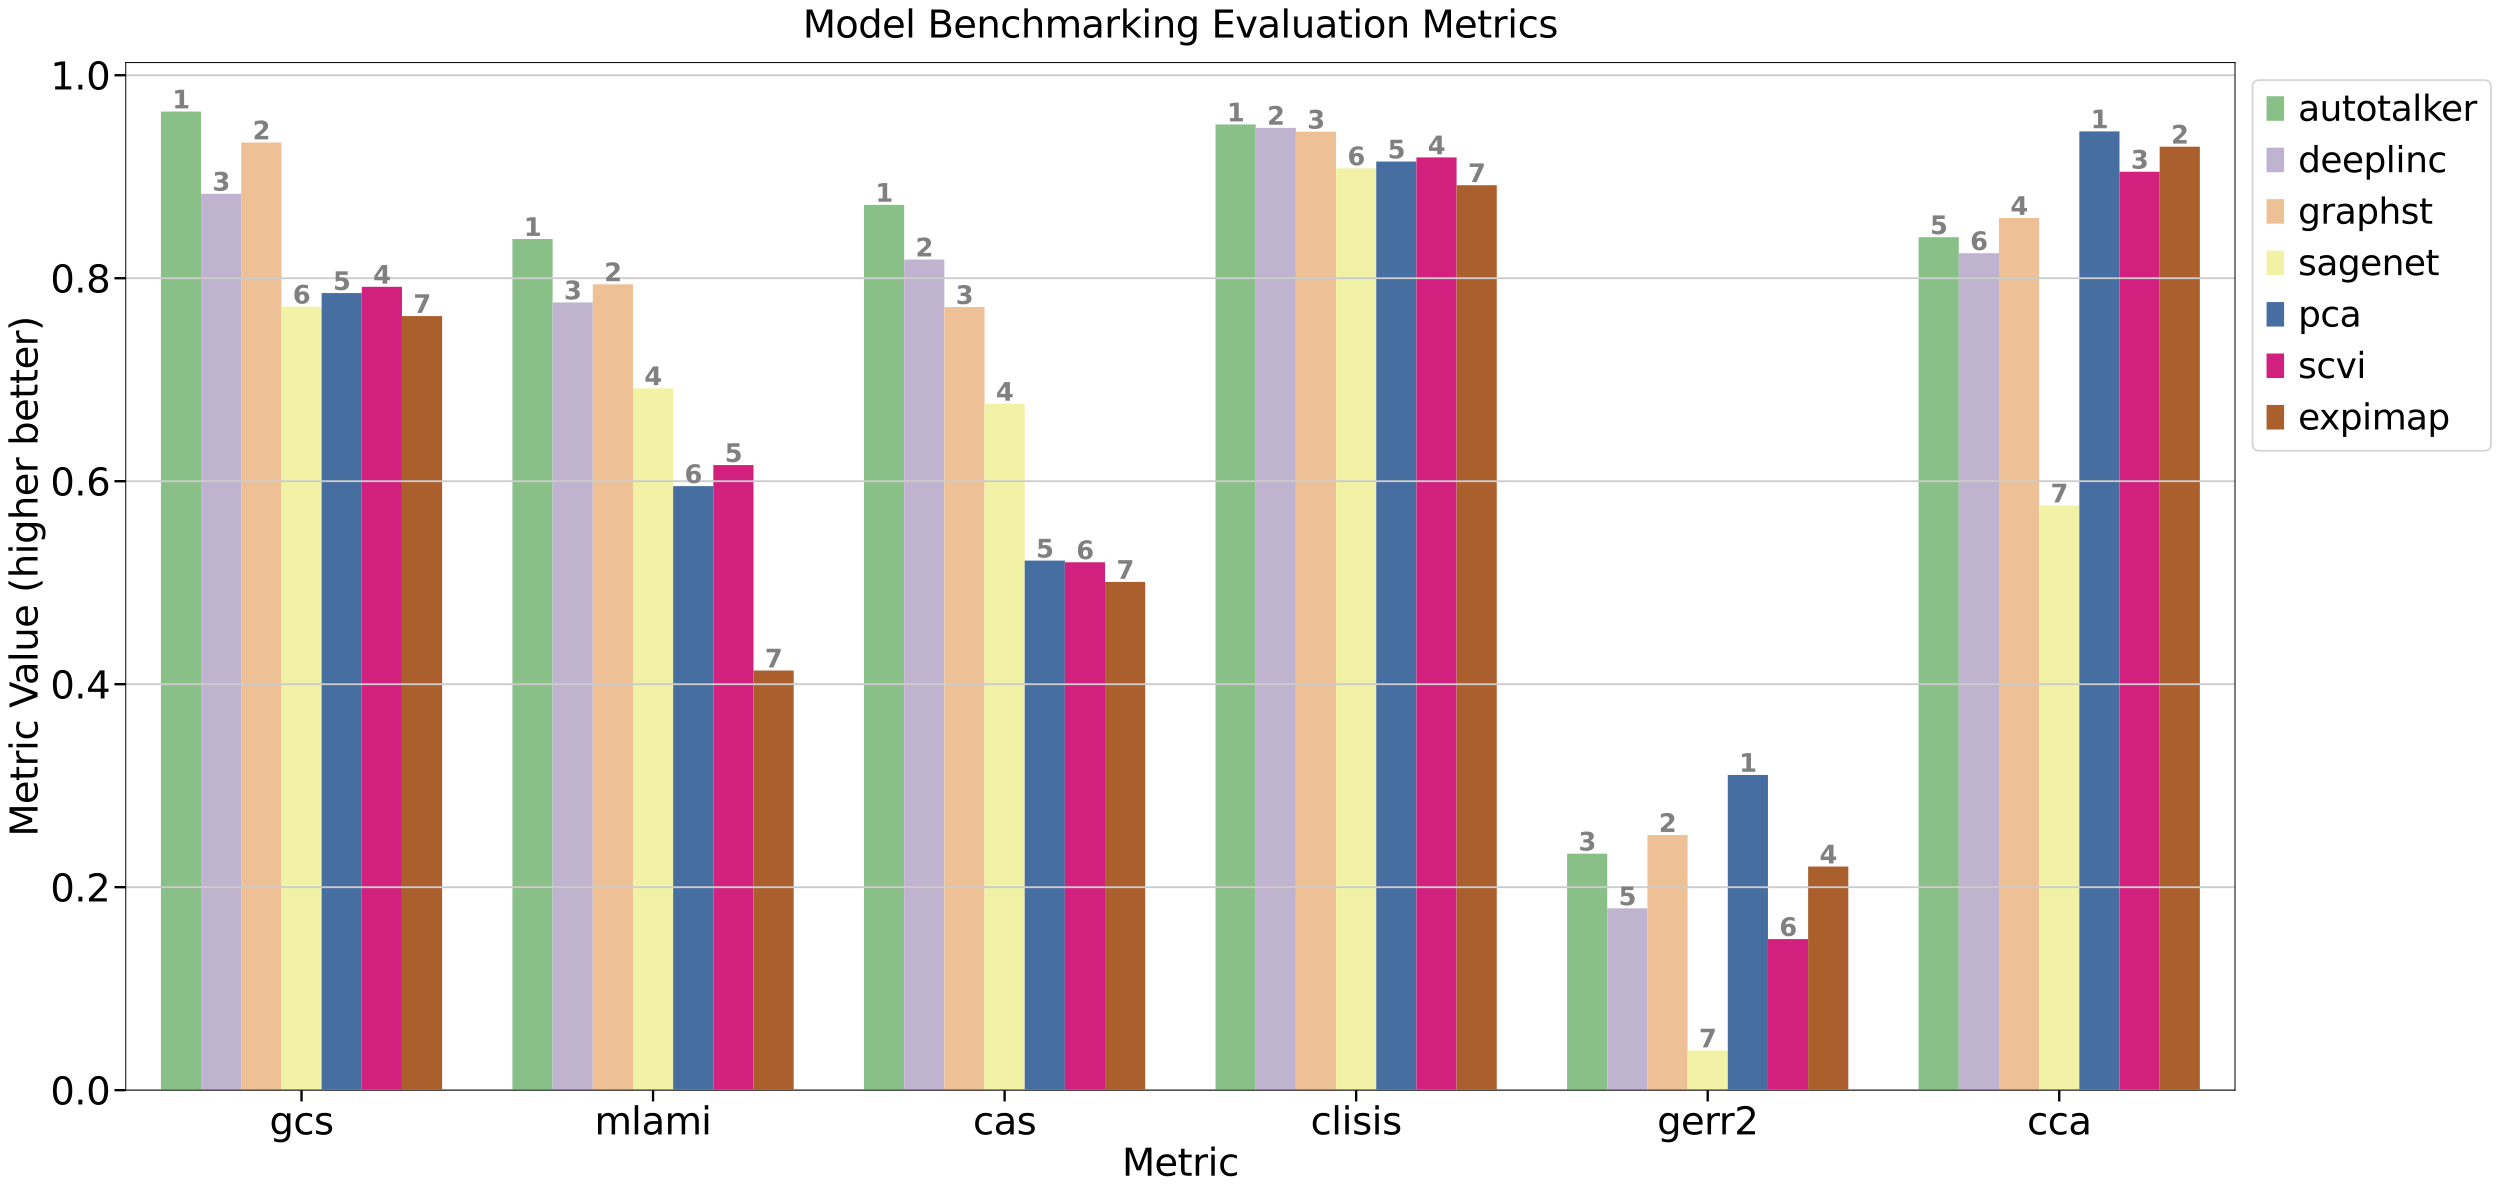 <?xml version="1.0" encoding="utf-8" standalone="no"?>
<!DOCTYPE svg PUBLIC "-//W3C//DTD SVG 1.1//EN"
  "http://www.w3.org/Graphics/SVG/1.1/DTD/svg11.dtd">
<svg xmlns:xlink="http://www.w3.org/1999/xlink" width="1996.909pt" height="952.564pt" viewBox="0 0 1996.909 952.564" xmlns="http://www.w3.org/2000/svg" version="1.1">
 <defs>
  <style type="text/css">*{stroke-linejoin: round; stroke-linecap: butt}</style>
 </defs>
 <g id="figure_1">
  <g id="patch_1">
   <path d="M 0 952.564 
L 1996.909 952.564 
L 1996.909 0 
L 0 0 
z
" style="fill: #ffffff"/>
  </g>
  <g id="axes_1">
   <g id="patch_2">
    <path d="M 100.444 870.795 
L 1785.244 870.795 
L 1785.244 49.995 
L 100.444 49.995 
z
" style="fill: #ffffff"/>
   </g>
   <g id="patch_3">
    <path d="M 128.524 870.795 
L 160.615 870.795 
L 160.615 89.081 
L 128.524 89.081 
z
" clip-path="url(#pa71bfe6b59)" style="fill: #88c088"/>
   </g>
   <g id="patch_4">
    <path d="M 409.324 870.795 
L 441.415 870.795 
L 441.415 190.93 
L 409.324 190.93 
z
" clip-path="url(#pa71bfe6b59)" style="fill: #88c088"/>
   </g>
   <g id="patch_5">
    <path d="M 690.124 870.795 
L 722.215 870.795 
L 722.215 163.628 
L 690.124 163.628 
z
" clip-path="url(#pa71bfe6b59)" style="fill: #88c088"/>
   </g>
   <g id="patch_6">
    <path d="M 970.924 870.795 
L 1003.015 870.795 
L 1003.015 99.431 
L 970.924 99.431 
z
" clip-path="url(#pa71bfe6b59)" style="fill: #88c088"/>
   </g>
   <g id="patch_7">
    <path d="M 1251.724 870.795 
L 1283.815 870.795 
L 1283.815 681.856 
L 1251.724 681.856 
z
" clip-path="url(#pa71bfe6b59)" style="fill: #88c088"/>
   </g>
   <g id="patch_8">
    <path d="M 1532.524 870.795 
L 1564.615 870.795 
L 1564.615 189.49 
L 1532.524 189.49 
z
" clip-path="url(#pa71bfe6b59)" style="fill: #88c088"/>
   </g>
   <g id="patch_9">
    <path d="M 160.615 870.795 
L 192.707 870.795 
L 192.707 154.783 
L 160.615 154.783 
z
" clip-path="url(#pa71bfe6b59)" style="fill: #bfb3cf"/>
   </g>
   <g id="patch_10">
    <path d="M 441.415 870.795 
L 473.507 870.795 
L 473.507 241.593 
L 441.415 241.593 
z
" clip-path="url(#pa71bfe6b59)" style="fill: #bfb3cf"/>
   </g>
   <g id="patch_11">
    <path d="M 722.215 870.795 
L 754.307 870.795 
L 754.307 207.316 
L 722.215 207.316 
z
" clip-path="url(#pa71bfe6b59)" style="fill: #bfb3cf"/>
   </g>
   <g id="patch_12">
    <path d="M 1003.015 870.795 
L 1035.107 870.795 
L 1035.107 102.122 
L 1003.015 102.122 
z
" clip-path="url(#pa71bfe6b59)" style="fill: #bfb3cf"/>
   </g>
   <g id="patch_13">
    <path d="M 1283.815 870.795 
L 1315.907 870.795 
L 1315.907 725.519 
L 1283.815 725.519 
z
" clip-path="url(#pa71bfe6b59)" style="fill: #bfb3cf"/>
   </g>
   <g id="patch_14">
    <path d="M 1564.615 870.795 
L 1596.707 870.795 
L 1596.707 202.235 
L 1564.615 202.235 
z
" clip-path="url(#pa71bfe6b59)" style="fill: #bfb3cf"/>
   </g>
   <g id="patch_15">
    <path d="M 192.707 870.795 
L 224.798 870.795 
L 224.798 113.824 
L 192.707 113.824 
z
" clip-path="url(#pa71bfe6b59)" style="fill: #eec095"/>
   </g>
   <g id="patch_16">
    <path d="M 473.507 870.795 
L 505.598 870.795 
L 505.598 227.098 
L 473.507 227.098 
z
" clip-path="url(#pa71bfe6b59)" style="fill: #eec095"/>
   </g>
   <g id="patch_17">
    <path d="M 754.307 870.795 
L 786.398 870.795 
L 786.398 245.29 
L 754.307 245.29 
z
" clip-path="url(#pa71bfe6b59)" style="fill: #eec095"/>
   </g>
   <g id="patch_18">
    <path d="M 1035.107 870.795 
L 1067.198 870.795 
L 1067.198 105.237 
L 1035.107 105.237 
z
" clip-path="url(#pa71bfe6b59)" style="fill: #eec095"/>
   </g>
   <g id="patch_19">
    <path d="M 1315.907 870.795 
L 1347.998 870.795 
L 1347.998 667.004 
L 1315.907 667.004 
z
" clip-path="url(#pa71bfe6b59)" style="fill: #eec095"/>
   </g>
   <g id="patch_20">
    <path d="M 1596.707 870.795 
L 1628.798 870.795 
L 1628.798 174.11 
L 1596.707 174.11 
z
" clip-path="url(#pa71bfe6b59)" style="fill: #eec095"/>
   </g>
   <g id="patch_21">
    <path d="M 224.798 870.795 
L 256.889 870.795 
L 256.889 244.979 
L 224.798 244.979 
z
" clip-path="url(#pa71bfe6b59)" style="fill: #f2f2a6"/>
   </g>
   <g id="patch_22">
    <path d="M 505.598 870.795 
L 537.689 870.795 
L 537.689 310.112 
L 505.598 310.112 
z
" clip-path="url(#pa71bfe6b59)" style="fill: #f2f2a6"/>
   </g>
   <g id="patch_23">
    <path d="M 786.398 870.795 
L 818.489 870.795 
L 818.489 322.588 
L 786.398 322.588 
z
" clip-path="url(#pa71bfe6b59)" style="fill: #f2f2a6"/>
   </g>
   <g id="patch_24">
    <path d="M 1067.198 870.795 
L 1099.289 870.795 
L 1099.289 134.466 
L 1067.198 134.466 
z
" clip-path="url(#pa71bfe6b59)" style="fill: #f2f2a6"/>
   </g>
   <g id="patch_25">
    <path d="M 1347.998 870.795 
L 1380.089 870.795 
L 1380.089 839.103 
L 1347.998 839.103 
z
" clip-path="url(#pa71bfe6b59)" style="fill: #f2f2a6"/>
   </g>
   <g id="patch_26">
    <path d="M 1628.798 870.795 
L 1660.889 870.795 
L 1660.889 403.795 
L 1628.798 403.795 
z
" clip-path="url(#pa71bfe6b59)" style="fill: #f2f2a6"/>
   </g>
   <g id="patch_27">
    <path d="M 256.889 870.795 
L 288.981 870.795 
L 288.981 234.116 
L 256.889 234.116 
z
" clip-path="url(#pa71bfe6b59)" style="fill: #476ea1"/>
   </g>
   <g id="patch_28">
    <path d="M 537.689 870.795 
L 569.781 870.795 
L 569.781 388.322 
L 537.689 388.322 
z
" clip-path="url(#pa71bfe6b59)" style="fill: #476ea1"/>
   </g>
   <g id="patch_29">
    <path d="M 818.489 870.795 
L 850.581 870.795 
L 850.581 447.808 
L 818.489 447.808 
z
" clip-path="url(#pa71bfe6b59)" style="fill: #476ea1"/>
   </g>
   <g id="patch_30">
    <path d="M 1099.289 870.795 
L 1131.381 870.795 
L 1131.381 129.001 
L 1099.289 129.001 
z
" clip-path="url(#pa71bfe6b59)" style="fill: #476ea1"/>
   </g>
   <g id="patch_31">
    <path d="M 1380.089 870.795 
L 1412.181 870.795 
L 1412.181 618.977 
L 1380.089 618.977 
z
" clip-path="url(#pa71bfe6b59)" style="fill: #476ea1"/>
   </g>
   <g id="patch_32">
    <path d="M 1660.889 870.795 
L 1692.981 870.795 
L 1692.981 104.95 
L 1660.889 104.95 
z
" clip-path="url(#pa71bfe6b59)" style="fill: #476ea1"/>
   </g>
   <g id="patch_33">
    <path d="M 288.981 870.795 
L 321.072 870.795 
L 321.072 229.06 
L 288.981 229.06 
z
" clip-path="url(#pa71bfe6b59)" style="fill: #d2207e"/>
   </g>
   <g id="patch_34">
    <path d="M 569.781 870.795 
L 601.872 870.795 
L 601.872 371.464 
L 569.781 371.464 
z
" clip-path="url(#pa71bfe6b59)" style="fill: #d2207e"/>
   </g>
   <g id="patch_35">
    <path d="M 850.581 870.795 
L 882.672 870.795 
L 882.672 449.106 
L 850.581 449.106 
z
" clip-path="url(#pa71bfe6b59)" style="fill: #d2207e"/>
   </g>
   <g id="patch_36">
    <path d="M 1131.381 870.795 
L 1163.472 870.795 
L 1163.472 125.711 
L 1131.381 125.711 
z
" clip-path="url(#pa71bfe6b59)" style="fill: #d2207e"/>
   </g>
   <g id="patch_37">
    <path d="M 1412.181 870.795 
L 1444.272 870.795 
L 1444.272 750.115 
L 1412.181 750.115 
z
" clip-path="url(#pa71bfe6b59)" style="fill: #d2207e"/>
   </g>
   <g id="patch_38">
    <path d="M 1692.981 870.795 
L 1725.072 870.795 
L 1725.072 137.19 
L 1692.981 137.19 
z
" clip-path="url(#pa71bfe6b59)" style="fill: #d2207e"/>
   </g>
   <g id="patch_39">
    <path d="M 321.072 870.795 
L 353.164 870.795 
L 353.164 252.447 
L 321.072 252.447 
z
" clip-path="url(#pa71bfe6b59)" style="fill: #aa5f2c"/>
   </g>
   <g id="patch_40">
    <path d="M 601.872 870.795 
L 633.964 870.795 
L 633.964 535.613 
L 601.872 535.613 
z
" clip-path="url(#pa71bfe6b59)" style="fill: #aa5f2c"/>
   </g>
   <g id="patch_41">
    <path d="M 882.672 870.795 
L 914.764 870.795 
L 914.764 464.801 
L 882.672 464.801 
z
" clip-path="url(#pa71bfe6b59)" style="fill: #aa5f2c"/>
   </g>
   <g id="patch_42">
    <path d="M 1163.472 870.795 
L 1195.564 870.795 
L 1195.564 147.923 
L 1163.472 147.923 
z
" clip-path="url(#pa71bfe6b59)" style="fill: #aa5f2c"/>
   </g>
   <g id="patch_43">
    <path d="M 1444.272 870.795 
L 1476.364 870.795 
L 1476.364 692.172 
L 1444.272 692.172 
z
" clip-path="url(#pa71bfe6b59)" style="fill: #aa5f2c"/>
   </g>
   <g id="patch_44">
    <path d="M 1725.072 870.795 
L 1757.164 870.795 
L 1757.164 117.175 
L 1725.072 117.175 
z
" clip-path="url(#pa71bfe6b59)" style="fill: #aa5f2c"/>
   </g>
   <g id="matplotlib.axis_1">
    <g id="xtick_1">
     <g id="line2d_1">
      <defs>
       <path id="m7651a084d9" d="M 0 0 
L 0 9 
" style="stroke: #000000; stroke-width: 1.875"/>
      </defs>
      <g>
       <use xlink:href="#m7651a084d9" x="240.844" y="870.795" style="stroke: #000000; stroke-width: 1.875"/>
      </g>
     </g>
     <g id="text_1">
      <!-- gcs -->
      <g transform="translate(215.259 906.091) scale(0.3 -0.3)">
       <defs>
        <path id="DejaVuSans-67" d="M 2906 1791 
Q 2906 2416 2648 2759 
Q 2391 3103 1925 3103 
Q 1463 3103 1205 2759 
Q 947 2416 947 1791 
Q 947 1169 1205 825 
Q 1463 481 1925 481 
Q 2391 481 2648 825 
Q 2906 1169 2906 1791 
z
M 3481 434 
Q 3481 -459 3084 -895 
Q 2688 -1331 1869 -1331 
Q 1566 -1331 1297 -1286 
Q 1028 -1241 775 -1147 
L 775 -588 
Q 1028 -725 1275 -790 
Q 1522 -856 1778 -856 
Q 2344 -856 2625 -561 
Q 2906 -266 2906 331 
L 2906 616 
Q 2728 306 2450 153 
Q 2172 0 1784 0 
Q 1141 0 747 490 
Q 353 981 353 1791 
Q 353 2603 747 3093 
Q 1141 3584 1784 3584 
Q 2172 3584 2450 3431 
Q 2728 3278 2906 2969 
L 2906 3500 
L 3481 3500 
L 3481 434 
z
" transform="scale(0.016)"/>
        <path id="DejaVuSans-63" d="M 3122 3366 
L 3122 2828 
Q 2878 2963 2633 3030 
Q 2388 3097 2138 3097 
Q 1578 3097 1268 2742 
Q 959 2388 959 1747 
Q 959 1106 1268 751 
Q 1578 397 2138 397 
Q 2388 397 2633 464 
Q 2878 531 3122 666 
L 3122 134 
Q 2881 22 2623 -34 
Q 2366 -91 2075 -91 
Q 1284 -91 818 406 
Q 353 903 353 1747 
Q 353 2603 823 3093 
Q 1294 3584 2113 3584 
Q 2378 3584 2631 3529 
Q 2884 3475 3122 3366 
z
" transform="scale(0.016)"/>
        <path id="DejaVuSans-73" d="M 2834 3397 
L 2834 2853 
Q 2591 2978 2328 3040 
Q 2066 3103 1784 3103 
Q 1356 3103 1142 2972 
Q 928 2841 928 2578 
Q 928 2378 1081 2264 
Q 1234 2150 1697 2047 
L 1894 2003 
Q 2506 1872 2764 1633 
Q 3022 1394 3022 966 
Q 3022 478 2636 193 
Q 2250 -91 1575 -91 
Q 1294 -91 989 -36 
Q 684 19 347 128 
L 347 722 
Q 666 556 975 473 
Q 1284 391 1588 391 
Q 1994 391 2212 530 
Q 2431 669 2431 922 
Q 2431 1156 2273 1281 
Q 2116 1406 1581 1522 
L 1381 1569 
Q 847 1681 609 1914 
Q 372 2147 372 2553 
Q 372 3047 722 3315 
Q 1072 3584 1716 3584 
Q 2034 3584 2315 3537 
Q 2597 3491 2834 3397 
z
" transform="scale(0.016)"/>
       </defs>
       <use xlink:href="#DejaVuSans-67"/>
       <use xlink:href="#DejaVuSans-63" x="63.477"/>
       <use xlink:href="#DejaVuSans-73" x="118.457"/>
      </g>
     </g>
    </g>
    <g id="xtick_2">
     <g id="line2d_2">
      <g>
       <use xlink:href="#m7651a084d9" x="521.644" y="870.795" style="stroke: #000000; stroke-width: 1.875"/>
      </g>
     </g>
     <g id="text_2">
      <!-- mlami -->
      <g transform="translate(474.895 906.091) scale(0.3 -0.3)">
       <defs>
        <path id="DejaVuSans-6d" d="M 3328 2828 
Q 3544 3216 3844 3400 
Q 4144 3584 4550 3584 
Q 5097 3584 5394 3201 
Q 5691 2819 5691 2113 
L 5691 0 
L 5113 0 
L 5113 2094 
Q 5113 2597 4934 2840 
Q 4756 3084 4391 3084 
Q 3944 3084 3684 2787 
Q 3425 2491 3425 1978 
L 3425 0 
L 2847 0 
L 2847 2094 
Q 2847 2600 2669 2842 
Q 2491 3084 2119 3084 
Q 1678 3084 1418 2786 
Q 1159 2488 1159 1978 
L 1159 0 
L 581 0 
L 581 3500 
L 1159 3500 
L 1159 2956 
Q 1356 3278 1631 3431 
Q 1906 3584 2284 3584 
Q 2666 3584 2933 3390 
Q 3200 3197 3328 2828 
z
" transform="scale(0.016)"/>
        <path id="DejaVuSans-6c" d="M 603 4863 
L 1178 4863 
L 1178 0 
L 603 0 
L 603 4863 
z
" transform="scale(0.016)"/>
        <path id="DejaVuSans-61" d="M 2194 1759 
Q 1497 1759 1228 1600 
Q 959 1441 959 1056 
Q 959 750 1161 570 
Q 1363 391 1709 391 
Q 2188 391 2477 730 
Q 2766 1069 2766 1631 
L 2766 1759 
L 2194 1759 
z
M 3341 1997 
L 3341 0 
L 2766 0 
L 2766 531 
Q 2569 213 2275 61 
Q 1981 -91 1556 -91 
Q 1019 -91 701 211 
Q 384 513 384 1019 
Q 384 1609 779 1909 
Q 1175 2209 1959 2209 
L 2766 2209 
L 2766 2266 
Q 2766 2663 2505 2880 
Q 2244 3097 1772 3097 
Q 1472 3097 1187 3025 
Q 903 2953 641 2809 
L 641 3341 
Q 956 3463 1253 3523 
Q 1550 3584 1831 3584 
Q 2591 3584 2966 3190 
Q 3341 2797 3341 1997 
z
" transform="scale(0.016)"/>
        <path id="DejaVuSans-69" d="M 603 3500 
L 1178 3500 
L 1178 0 
L 603 0 
L 603 3500 
z
M 603 4863 
L 1178 4863 
L 1178 4134 
L 603 4134 
L 603 4863 
z
" transform="scale(0.016)"/>
       </defs>
       <use xlink:href="#DejaVuSans-6d"/>
       <use xlink:href="#DejaVuSans-6c" x="97.412"/>
       <use xlink:href="#DejaVuSans-61" x="125.195"/>
       <use xlink:href="#DejaVuSans-6d" x="186.475"/>
       <use xlink:href="#DejaVuSans-69" x="283.887"/>
      </g>
     </g>
    </g>
    <g id="xtick_3">
     <g id="line2d_3">
      <g>
       <use xlink:href="#m7651a084d9" x="802.444" y="870.795" style="stroke: #000000; stroke-width: 1.875"/>
      </g>
     </g>
     <g id="text_3">
      <!-- cas -->
      <g transform="translate(777.19 906.091) scale(0.3 -0.3)">
       <use xlink:href="#DejaVuSans-63"/>
       <use xlink:href="#DejaVuSans-61" x="54.98"/>
       <use xlink:href="#DejaVuSans-73" x="116.26"/>
      </g>
     </g>
    </g>
    <g id="xtick_4">
     <g id="line2d_4">
      <g>
       <use xlink:href="#m7651a084d9" x="1083.244" y="870.795" style="stroke: #000000; stroke-width: 1.875"/>
      </g>
     </g>
     <g id="text_4">
      <!-- clisis -->
      <g transform="translate(1046.866 906.091) scale(0.3 -0.3)">
       <use xlink:href="#DejaVuSans-63"/>
       <use xlink:href="#DejaVuSans-6c" x="54.98"/>
       <use xlink:href="#DejaVuSans-69" x="82.764"/>
       <use xlink:href="#DejaVuSans-73" x="110.547"/>
       <use xlink:href="#DejaVuSans-69" x="162.646"/>
       <use xlink:href="#DejaVuSans-73" x="190.43"/>
      </g>
     </g>
    </g>
    <g id="xtick_5">
     <g id="line2d_5">
      <g>
       <use xlink:href="#m7651a084d9" x="1364.044" y="870.795" style="stroke: #000000; stroke-width: 1.875"/>
      </g>
     </g>
     <g id="text_5">
      <!-- gerr2 -->
      <g transform="translate(1323.677 906.091) scale(0.3 -0.3)">
       <defs>
        <path id="DejaVuSans-65" d="M 3597 1894 
L 3597 1613 
L 953 1613 
Q 991 1019 1311 708 
Q 1631 397 2203 397 
Q 2534 397 2845 478 
Q 3156 559 3463 722 
L 3463 178 
Q 3153 47 2828 -22 
Q 2503 -91 2169 -91 
Q 1331 -91 842 396 
Q 353 884 353 1716 
Q 353 2575 817 3079 
Q 1281 3584 2069 3584 
Q 2775 3584 3186 3129 
Q 3597 2675 3597 1894 
z
M 3022 2063 
Q 3016 2534 2758 2815 
Q 2500 3097 2075 3097 
Q 1594 3097 1305 2825 
Q 1016 2553 972 2059 
L 3022 2063 
z
" transform="scale(0.016)"/>
        <path id="DejaVuSans-72" d="M 2631 2963 
Q 2534 3019 2420 3045 
Q 2306 3072 2169 3072 
Q 1681 3072 1420 2755 
Q 1159 2438 1159 1844 
L 1159 0 
L 581 0 
L 581 3500 
L 1159 3500 
L 1159 2956 
Q 1341 3275 1631 3429 
Q 1922 3584 2338 3584 
Q 2397 3584 2469 3576 
Q 2541 3569 2628 3553 
L 2631 2963 
z
" transform="scale(0.016)"/>
        <path id="DejaVuSans-32" d="M 1228 531 
L 3431 531 
L 3431 0 
L 469 0 
L 469 531 
Q 828 903 1448 1529 
Q 2069 2156 2228 2338 
Q 2531 2678 2651 2914 
Q 2772 3150 2772 3378 
Q 2772 3750 2511 3984 
Q 2250 4219 1831 4219 
Q 1534 4219 1204 4116 
Q 875 4013 500 3803 
L 500 4441 
Q 881 4594 1212 4672 
Q 1544 4750 1819 4750 
Q 2544 4750 2975 4387 
Q 3406 4025 3406 3419 
Q 3406 3131 3298 2873 
Q 3191 2616 2906 2266 
Q 2828 2175 2409 1742 
Q 1991 1309 1228 531 
z
" transform="scale(0.016)"/>
       </defs>
       <use xlink:href="#DejaVuSans-67"/>
       <use xlink:href="#DejaVuSans-65" x="63.477"/>
       <use xlink:href="#DejaVuSans-72" x="125"/>
       <use xlink:href="#DejaVuSans-72" x="164.363"/>
       <use xlink:href="#DejaVuSans-32" x="205.477"/>
      </g>
     </g>
    </g>
    <g id="xtick_6">
     <g id="line2d_6">
      <g>
       <use xlink:href="#m7651a084d9" x="1644.844" y="870.795" style="stroke: #000000; stroke-width: 1.875"/>
      </g>
     </g>
     <g id="text_6">
      <!-- cca -->
      <g transform="translate(1619.156 906.091) scale(0.3 -0.3)">
       <use xlink:href="#DejaVuSans-63"/>
       <use xlink:href="#DejaVuSans-63" x="54.98"/>
       <use xlink:href="#DejaVuSans-61" x="109.961"/>
      </g>
     </g>
    </g>
    <g id="text_7">
     <!-- Metric -->
     <g transform="translate(896.21 939.125) scale(0.3 -0.3)">
      <defs>
       <path id="DejaVuSans-4d" d="M 628 4666 
L 1569 4666 
L 2759 1491 
L 3956 4666 
L 4897 4666 
L 4897 0 
L 4281 0 
L 4281 4097 
L 3078 897 
L 2444 897 
L 1241 4097 
L 1241 0 
L 628 0 
L 628 4666 
z
" transform="scale(0.016)"/>
       <path id="DejaVuSans-74" d="M 1172 4494 
L 1172 3500 
L 2356 3500 
L 2356 3053 
L 1172 3053 
L 1172 1153 
Q 1172 725 1289 603 
Q 1406 481 1766 481 
L 2356 481 
L 2356 0 
L 1766 0 
Q 1100 0 847 248 
Q 594 497 594 1153 
L 594 3053 
L 172 3053 
L 172 3500 
L 594 3500 
L 594 4494 
L 1172 4494 
z
" transform="scale(0.016)"/>
      </defs>
      <use xlink:href="#DejaVuSans-4d"/>
      <use xlink:href="#DejaVuSans-65" x="86.279"/>
      <use xlink:href="#DejaVuSans-74" x="147.803"/>
      <use xlink:href="#DejaVuSans-72" x="187.012"/>
      <use xlink:href="#DejaVuSans-69" x="228.125"/>
      <use xlink:href="#DejaVuSans-63" x="255.908"/>
     </g>
    </g>
   </g>
   <g id="matplotlib.axis_2">
    <g id="ytick_1">
     <g id="line2d_7">
      <path d="M 100.444 870.795 
L 1785.244 870.795 
" clip-path="url(#pa71bfe6b59)" style="fill: none; stroke: #cccccc; stroke-width: 1.5; stroke-linecap: square"/>
     </g>
     <g id="line2d_8">
      <defs>
       <path id="m91d811ff5d" d="M 0 0 
L -9 0 
" style="stroke: #000000; stroke-width: 1.875"/>
      </defs>
      <g>
       <use xlink:href="#m91d811ff5d" x="100.444" y="870.795" style="stroke: #000000; stroke-width: 1.875"/>
      </g>
     </g>
     <g id="text_8">
      <!-- 0.0 -->
      <g transform="translate(40.234 882.193) scale(0.3 -0.3)">
       <defs>
        <path id="DejaVuSans-30" d="M 2034 4250 
Q 1547 4250 1301 3770 
Q 1056 3291 1056 2328 
Q 1056 1369 1301 889 
Q 1547 409 2034 409 
Q 2525 409 2770 889 
Q 3016 1369 3016 2328 
Q 3016 3291 2770 3770 
Q 2525 4250 2034 4250 
z
M 2034 4750 
Q 2819 4750 3233 4129 
Q 3647 3509 3647 2328 
Q 3647 1150 3233 529 
Q 2819 -91 2034 -91 
Q 1250 -91 836 529 
Q 422 1150 422 2328 
Q 422 3509 836 4129 
Q 1250 4750 2034 4750 
z
" transform="scale(0.016)"/>
        <path id="DejaVuSans-2e" d="M 684 794 
L 1344 794 
L 1344 0 
L 684 0 
L 684 794 
z
" transform="scale(0.016)"/>
       </defs>
       <use xlink:href="#DejaVuSans-30"/>
       <use xlink:href="#DejaVuSans-2e" x="63.623"/>
       <use xlink:href="#DejaVuSans-30" x="95.41"/>
      </g>
     </g>
    </g>
    <g id="ytick_2">
     <g id="line2d_9">
      <path d="M 100.444 708.653 
L 1785.244 708.653 
" clip-path="url(#pa71bfe6b59)" style="fill: none; stroke: #cccccc; stroke-width: 1.5; stroke-linecap: square"/>
     </g>
     <g id="line2d_10">
      <g>
       <use xlink:href="#m91d811ff5d" x="100.444" y="708.653" style="stroke: #000000; stroke-width: 1.875"/>
      </g>
     </g>
     <g id="text_9">
      <!-- 0.2 -->
      <g transform="translate(40.234 720.051) scale(0.3 -0.3)">
       <use xlink:href="#DejaVuSans-30"/>
       <use xlink:href="#DejaVuSans-2e" x="63.623"/>
       <use xlink:href="#DejaVuSans-32" x="95.41"/>
      </g>
     </g>
    </g>
    <g id="ytick_3">
     <g id="line2d_11">
      <path d="M 100.444 546.511 
L 1785.244 546.511 
" clip-path="url(#pa71bfe6b59)" style="fill: none; stroke: #cccccc; stroke-width: 1.5; stroke-linecap: square"/>
     </g>
     <g id="line2d_12">
      <g>
       <use xlink:href="#m91d811ff5d" x="100.444" y="546.511" style="stroke: #000000; stroke-width: 1.875"/>
      </g>
     </g>
     <g id="text_10">
      <!-- 0.4 -->
      <g transform="translate(40.234 557.909) scale(0.3 -0.3)">
       <defs>
        <path id="DejaVuSans-34" d="M 2419 4116 
L 825 1625 
L 2419 1625 
L 2419 4116 
z
M 2253 4666 
L 3047 4666 
L 3047 1625 
L 3713 1625 
L 3713 1100 
L 3047 1100 
L 3047 0 
L 2419 0 
L 2419 1100 
L 313 1100 
L 313 1709 
L 2253 4666 
z
" transform="scale(0.016)"/>
       </defs>
       <use xlink:href="#DejaVuSans-30"/>
       <use xlink:href="#DejaVuSans-2e" x="63.623"/>
       <use xlink:href="#DejaVuSans-34" x="95.41"/>
      </g>
     </g>
    </g>
    <g id="ytick_4">
     <g id="line2d_13">
      <path d="M 100.444 384.369 
L 1785.244 384.369 
" clip-path="url(#pa71bfe6b59)" style="fill: none; stroke: #cccccc; stroke-width: 1.5; stroke-linecap: square"/>
     </g>
     <g id="line2d_14">
      <g>
       <use xlink:href="#m91d811ff5d" x="100.444" y="384.369" style="stroke: #000000; stroke-width: 1.875"/>
      </g>
     </g>
     <g id="text_11">
      <!-- 0.6 -->
      <g transform="translate(40.234 395.767) scale(0.3 -0.3)">
       <defs>
        <path id="DejaVuSans-36" d="M 2113 2584 
Q 1688 2584 1439 2293 
Q 1191 2003 1191 1497 
Q 1191 994 1439 701 
Q 1688 409 2113 409 
Q 2538 409 2786 701 
Q 3034 994 3034 1497 
Q 3034 2003 2786 2293 
Q 2538 2584 2113 2584 
z
M 3366 4563 
L 3366 3988 
Q 3128 4100 2886 4159 
Q 2644 4219 2406 4219 
Q 1781 4219 1451 3797 
Q 1122 3375 1075 2522 
Q 1259 2794 1537 2939 
Q 1816 3084 2150 3084 
Q 2853 3084 3261 2657 
Q 3669 2231 3669 1497 
Q 3669 778 3244 343 
Q 2819 -91 2113 -91 
Q 1303 -91 875 529 
Q 447 1150 447 2328 
Q 447 3434 972 4092 
Q 1497 4750 2381 4750 
Q 2619 4750 2861 4703 
Q 3103 4656 3366 4563 
z
" transform="scale(0.016)"/>
       </defs>
       <use xlink:href="#DejaVuSans-30"/>
       <use xlink:href="#DejaVuSans-2e" x="63.623"/>
       <use xlink:href="#DejaVuSans-36" x="95.41"/>
      </g>
     </g>
    </g>
    <g id="ytick_5">
     <g id="line2d_15">
      <path d="M 100.444 222.227 
L 1785.244 222.227 
" clip-path="url(#pa71bfe6b59)" style="fill: none; stroke: #cccccc; stroke-width: 1.5; stroke-linecap: square"/>
     </g>
     <g id="line2d_16">
      <g>
       <use xlink:href="#m91d811ff5d" x="100.444" y="222.227" style="stroke: #000000; stroke-width: 1.875"/>
      </g>
     </g>
     <g id="text_12">
      <!-- 0.8 -->
      <g transform="translate(40.234 233.625) scale(0.3 -0.3)">
       <defs>
        <path id="DejaVuSans-38" d="M 2034 2216 
Q 1584 2216 1326 1975 
Q 1069 1734 1069 1313 
Q 1069 891 1326 650 
Q 1584 409 2034 409 
Q 2484 409 2743 651 
Q 3003 894 3003 1313 
Q 3003 1734 2745 1975 
Q 2488 2216 2034 2216 
z
M 1403 2484 
Q 997 2584 770 2862 
Q 544 3141 544 3541 
Q 544 4100 942 4425 
Q 1341 4750 2034 4750 
Q 2731 4750 3128 4425 
Q 3525 4100 3525 3541 
Q 3525 3141 3298 2862 
Q 3072 2584 2669 2484 
Q 3125 2378 3379 2068 
Q 3634 1759 3634 1313 
Q 3634 634 3220 271 
Q 2806 -91 2034 -91 
Q 1263 -91 848 271 
Q 434 634 434 1313 
Q 434 1759 690 2068 
Q 947 2378 1403 2484 
z
M 1172 3481 
Q 1172 3119 1398 2916 
Q 1625 2713 2034 2713 
Q 2441 2713 2670 2916 
Q 2900 3119 2900 3481 
Q 2900 3844 2670 4047 
Q 2441 4250 2034 4250 
Q 1625 4250 1398 4047 
Q 1172 3844 1172 3481 
z
" transform="scale(0.016)"/>
       </defs>
       <use xlink:href="#DejaVuSans-30"/>
       <use xlink:href="#DejaVuSans-2e" x="63.623"/>
       <use xlink:href="#DejaVuSans-38" x="95.41"/>
      </g>
     </g>
    </g>
    <g id="ytick_6">
     <g id="line2d_17">
      <path d="M 100.444 60.085 
L 1785.244 60.085 
" clip-path="url(#pa71bfe6b59)" style="fill: none; stroke: #cccccc; stroke-width: 1.5; stroke-linecap: square"/>
     </g>
     <g id="line2d_18">
      <g>
       <use xlink:href="#m91d811ff5d" x="100.444" y="60.085" style="stroke: #000000; stroke-width: 1.875"/>
      </g>
     </g>
     <g id="text_13">
      <!-- 1.0 -->
      <g transform="translate(40.234 71.483) scale(0.3 -0.3)">
       <defs>
        <path id="DejaVuSans-31" d="M 794 531 
L 1825 531 
L 1825 4091 
L 703 3866 
L 703 4441 
L 1819 4666 
L 2450 4666 
L 2450 531 
L 3481 531 
L 3481 0 
L 794 0 
L 794 531 
z
" transform="scale(0.016)"/>
       </defs>
       <use xlink:href="#DejaVuSans-31"/>
       <use xlink:href="#DejaVuSans-2e" x="63.623"/>
       <use xlink:href="#DejaVuSans-30" x="95.41"/>
      </g>
     </g>
    </g>
    <g id="text_14">
     <!-- Metric Value (higher better) -->
     <g transform="translate(29.995 668.237) rotate(-90) scale(0.3 -0.3)">
      <defs>
       <path id="DejaVuSans-20" transform="scale(0.016)"/>
       <path id="DejaVuSans-56" d="M 1831 0 
L 50 4666 
L 709 4666 
L 2188 738 
L 3669 4666 
L 4325 4666 
L 2547 0 
L 1831 0 
z
" transform="scale(0.016)"/>
       <path id="DejaVuSans-75" d="M 544 1381 
L 544 3500 
L 1119 3500 
L 1119 1403 
Q 1119 906 1312 657 
Q 1506 409 1894 409 
Q 2359 409 2629 706 
Q 2900 1003 2900 1516 
L 2900 3500 
L 3475 3500 
L 3475 0 
L 2900 0 
L 2900 538 
Q 2691 219 2414 64 
Q 2138 -91 1772 -91 
Q 1169 -91 856 284 
Q 544 659 544 1381 
z
M 1991 3584 
L 1991 3584 
z
" transform="scale(0.016)"/>
       <path id="DejaVuSans-28" d="M 1984 4856 
Q 1566 4138 1362 3434 
Q 1159 2731 1159 2009 
Q 1159 1288 1364 580 
Q 1569 -128 1984 -844 
L 1484 -844 
Q 1016 -109 783 600 
Q 550 1309 550 2009 
Q 550 2706 781 3412 
Q 1013 4119 1484 4856 
L 1984 4856 
z
" transform="scale(0.016)"/>
       <path id="DejaVuSans-68" d="M 3513 2113 
L 3513 0 
L 2938 0 
L 2938 2094 
Q 2938 2591 2744 2837 
Q 2550 3084 2163 3084 
Q 1697 3084 1428 2787 
Q 1159 2491 1159 1978 
L 1159 0 
L 581 0 
L 581 4863 
L 1159 4863 
L 1159 2956 
Q 1366 3272 1645 3428 
Q 1925 3584 2291 3584 
Q 2894 3584 3203 3211 
Q 3513 2838 3513 2113 
z
" transform="scale(0.016)"/>
       <path id="DejaVuSans-62" d="M 3116 1747 
Q 3116 2381 2855 2742 
Q 2594 3103 2138 3103 
Q 1681 3103 1420 2742 
Q 1159 2381 1159 1747 
Q 1159 1113 1420 752 
Q 1681 391 2138 391 
Q 2594 391 2855 752 
Q 3116 1113 3116 1747 
z
M 1159 2969 
Q 1341 3281 1617 3432 
Q 1894 3584 2278 3584 
Q 2916 3584 3314 3078 
Q 3713 2572 3713 1747 
Q 3713 922 3314 415 
Q 2916 -91 2278 -91 
Q 1894 -91 1617 61 
Q 1341 213 1159 525 
L 1159 0 
L 581 0 
L 581 4863 
L 1159 4863 
L 1159 2969 
z
" transform="scale(0.016)"/>
       <path id="DejaVuSans-29" d="M 513 4856 
L 1013 4856 
Q 1481 4119 1714 3412 
Q 1947 2706 1947 2009 
Q 1947 1309 1714 600 
Q 1481 -109 1013 -844 
L 513 -844 
Q 928 -128 1133 580 
Q 1338 1288 1338 2009 
Q 1338 2731 1133 3434 
Q 928 4138 513 4856 
z
" transform="scale(0.016)"/>
      </defs>
      <use xlink:href="#DejaVuSans-4d"/>
      <use xlink:href="#DejaVuSans-65" x="86.279"/>
      <use xlink:href="#DejaVuSans-74" x="147.803"/>
      <use xlink:href="#DejaVuSans-72" x="187.012"/>
      <use xlink:href="#DejaVuSans-69" x="228.125"/>
      <use xlink:href="#DejaVuSans-63" x="255.908"/>
      <use xlink:href="#DejaVuSans-20" x="310.889"/>
      <use xlink:href="#DejaVuSans-56" x="342.676"/>
      <use xlink:href="#DejaVuSans-61" x="403.334"/>
      <use xlink:href="#DejaVuSans-6c" x="464.613"/>
      <use xlink:href="#DejaVuSans-75" x="492.396"/>
      <use xlink:href="#DejaVuSans-65" x="555.775"/>
      <use xlink:href="#DejaVuSans-20" x="617.299"/>
      <use xlink:href="#DejaVuSans-28" x="649.086"/>
      <use xlink:href="#DejaVuSans-68" x="688.1"/>
      <use xlink:href="#DejaVuSans-69" x="751.479"/>
      <use xlink:href="#DejaVuSans-67" x="779.262"/>
      <use xlink:href="#DejaVuSans-68" x="842.738"/>
      <use xlink:href="#DejaVuSans-65" x="906.117"/>
      <use xlink:href="#DejaVuSans-72" x="967.641"/>
      <use xlink:href="#DejaVuSans-20" x="1008.754"/>
      <use xlink:href="#DejaVuSans-62" x="1040.541"/>
      <use xlink:href="#DejaVuSans-65" x="1104.018"/>
      <use xlink:href="#DejaVuSans-74" x="1165.541"/>
      <use xlink:href="#DejaVuSans-74" x="1204.75"/>
      <use xlink:href="#DejaVuSans-65" x="1243.959"/>
      <use xlink:href="#DejaVuSans-72" x="1305.482"/>
      <use xlink:href="#DejaVuSans-29" x="1346.596"/>
     </g>
    </g>
   </g>
   <g id="line2d_19">
    <path clip-path="url(#pa71bfe6b59)" style="fill: none; stroke: #424242; stroke-width: 2.7; stroke-linecap: square"/>
   </g>
   <g id="line2d_20">
    <path clip-path="url(#pa71bfe6b59)" style="fill: none; stroke: #424242; stroke-width: 2.7; stroke-linecap: square"/>
   </g>
   <g id="line2d_21">
    <path clip-path="url(#pa71bfe6b59)" style="fill: none; stroke: #424242; stroke-width: 2.7; stroke-linecap: square"/>
   </g>
   <g id="line2d_22">
    <path clip-path="url(#pa71bfe6b59)" style="fill: none; stroke: #424242; stroke-width: 2.7; stroke-linecap: square"/>
   </g>
   <g id="line2d_23">
    <path clip-path="url(#pa71bfe6b59)" style="fill: none; stroke: #424242; stroke-width: 2.7; stroke-linecap: square"/>
   </g>
   <g id="line2d_24">
    <path clip-path="url(#pa71bfe6b59)" style="fill: none; stroke: #424242; stroke-width: 2.7; stroke-linecap: square"/>
   </g>
   <g id="line2d_25">
    <path clip-path="url(#pa71bfe6b59)" style="fill: none; stroke: #424242; stroke-width: 2.7; stroke-linecap: square"/>
   </g>
   <g id="line2d_26">
    <path clip-path="url(#pa71bfe6b59)" style="fill: none; stroke: #424242; stroke-width: 2.7; stroke-linecap: square"/>
   </g>
   <g id="line2d_27">
    <path clip-path="url(#pa71bfe6b59)" style="fill: none; stroke: #424242; stroke-width: 2.7; stroke-linecap: square"/>
   </g>
   <g id="line2d_28">
    <path clip-path="url(#pa71bfe6b59)" style="fill: none; stroke: #424242; stroke-width: 2.7; stroke-linecap: square"/>
   </g>
   <g id="line2d_29">
    <path clip-path="url(#pa71bfe6b59)" style="fill: none; stroke: #424242; stroke-width: 2.7; stroke-linecap: square"/>
   </g>
   <g id="line2d_30">
    <path clip-path="url(#pa71bfe6b59)" style="fill: none; stroke: #424242; stroke-width: 2.7; stroke-linecap: square"/>
   </g>
   <g id="line2d_31">
    <path clip-path="url(#pa71bfe6b59)" style="fill: none; stroke: #424242; stroke-width: 2.7; stroke-linecap: square"/>
   </g>
   <g id="line2d_32">
    <path clip-path="url(#pa71bfe6b59)" style="fill: none; stroke: #424242; stroke-width: 2.7; stroke-linecap: square"/>
   </g>
   <g id="line2d_33">
    <path clip-path="url(#pa71bfe6b59)" style="fill: none; stroke: #424242; stroke-width: 2.7; stroke-linecap: square"/>
   </g>
   <g id="line2d_34">
    <path clip-path="url(#pa71bfe6b59)" style="fill: none; stroke: #424242; stroke-width: 2.7; stroke-linecap: square"/>
   </g>
   <g id="line2d_35">
    <path clip-path="url(#pa71bfe6b59)" style="fill: none; stroke: #424242; stroke-width: 2.7; stroke-linecap: square"/>
   </g>
   <g id="line2d_36">
    <path clip-path="url(#pa71bfe6b59)" style="fill: none; stroke: #424242; stroke-width: 2.7; stroke-linecap: square"/>
   </g>
   <g id="line2d_37">
    <path clip-path="url(#pa71bfe6b59)" style="fill: none; stroke: #424242; stroke-width: 2.7; stroke-linecap: square"/>
   </g>
   <g id="line2d_38">
    <path clip-path="url(#pa71bfe6b59)" style="fill: none; stroke: #424242; stroke-width: 2.7; stroke-linecap: square"/>
   </g>
   <g id="line2d_39">
    <path clip-path="url(#pa71bfe6b59)" style="fill: none; stroke: #424242; stroke-width: 2.7; stroke-linecap: square"/>
   </g>
   <g id="line2d_40">
    <path clip-path="url(#pa71bfe6b59)" style="fill: none; stroke: #424242; stroke-width: 2.7; stroke-linecap: square"/>
   </g>
   <g id="line2d_41">
    <path clip-path="url(#pa71bfe6b59)" style="fill: none; stroke: #424242; stroke-width: 2.7; stroke-linecap: square"/>
   </g>
   <g id="line2d_42">
    <path clip-path="url(#pa71bfe6b59)" style="fill: none; stroke: #424242; stroke-width: 2.7; stroke-linecap: square"/>
   </g>
   <g id="line2d_43">
    <path clip-path="url(#pa71bfe6b59)" style="fill: none; stroke: #424242; stroke-width: 2.7; stroke-linecap: square"/>
   </g>
   <g id="line2d_44">
    <path clip-path="url(#pa71bfe6b59)" style="fill: none; stroke: #424242; stroke-width: 2.7; stroke-linecap: square"/>
   </g>
   <g id="line2d_45">
    <path clip-path="url(#pa71bfe6b59)" style="fill: none; stroke: #424242; stroke-width: 2.7; stroke-linecap: square"/>
   </g>
   <g id="line2d_46">
    <path clip-path="url(#pa71bfe6b59)" style="fill: none; stroke: #424242; stroke-width: 2.7; stroke-linecap: square"/>
   </g>
   <g id="line2d_47">
    <path clip-path="url(#pa71bfe6b59)" style="fill: none; stroke: #424242; stroke-width: 2.7; stroke-linecap: square"/>
   </g>
   <g id="line2d_48">
    <path clip-path="url(#pa71bfe6b59)" style="fill: none; stroke: #424242; stroke-width: 2.7; stroke-linecap: square"/>
   </g>
   <g id="line2d_49">
    <path clip-path="url(#pa71bfe6b59)" style="fill: none; stroke: #424242; stroke-width: 2.7; stroke-linecap: square"/>
   </g>
   <g id="line2d_50">
    <path clip-path="url(#pa71bfe6b59)" style="fill: none; stroke: #424242; stroke-width: 2.7; stroke-linecap: square"/>
   </g>
   <g id="line2d_51">
    <path clip-path="url(#pa71bfe6b59)" style="fill: none; stroke: #424242; stroke-width: 2.7; stroke-linecap: square"/>
   </g>
   <g id="line2d_52">
    <path clip-path="url(#pa71bfe6b59)" style="fill: none; stroke: #424242; stroke-width: 2.7; stroke-linecap: square"/>
   </g>
   <g id="line2d_53">
    <path clip-path="url(#pa71bfe6b59)" style="fill: none; stroke: #424242; stroke-width: 2.7; stroke-linecap: square"/>
   </g>
   <g id="line2d_54">
    <path clip-path="url(#pa71bfe6b59)" style="fill: none; stroke: #424242; stroke-width: 2.7; stroke-linecap: square"/>
   </g>
   <g id="line2d_55">
    <path clip-path="url(#pa71bfe6b59)" style="fill: none; stroke: #424242; stroke-width: 2.7; stroke-linecap: square"/>
   </g>
   <g id="line2d_56">
    <path clip-path="url(#pa71bfe6b59)" style="fill: none; stroke: #424242; stroke-width: 2.7; stroke-linecap: square"/>
   </g>
   <g id="line2d_57">
    <path clip-path="url(#pa71bfe6b59)" style="fill: none; stroke: #424242; stroke-width: 2.7; stroke-linecap: square"/>
   </g>
   <g id="line2d_58">
    <path clip-path="url(#pa71bfe6b59)" style="fill: none; stroke: #424242; stroke-width: 2.7; stroke-linecap: square"/>
   </g>
   <g id="line2d_59">
    <path clip-path="url(#pa71bfe6b59)" style="fill: none; stroke: #424242; stroke-width: 2.7; stroke-linecap: square"/>
   </g>
   <g id="line2d_60">
    <path clip-path="url(#pa71bfe6b59)" style="fill: none; stroke: #424242; stroke-width: 2.7; stroke-linecap: square"/>
   </g>
   <g id="patch_45">
    <path d="M 100.444 870.795 
L 100.444 49.995 
" style="fill: none; stroke: #000000; stroke-width: 0.8; stroke-linejoin: miter; stroke-linecap: square"/>
   </g>
   <g id="patch_46">
    <path d="M 1785.244 870.795 
L 1785.244 49.995 
" style="fill: none; stroke: #000000; stroke-width: 0.8; stroke-linejoin: miter; stroke-linecap: square"/>
   </g>
   <g id="patch_47">
    <path d="M 100.444 870.795 
L 1785.244 870.795 
" style="fill: none; stroke: #000000; stroke-width: 0.8; stroke-linejoin: miter; stroke-linecap: square"/>
   </g>
   <g id="patch_48">
    <path d="M 100.444 49.995 
L 1785.244 49.995 
" style="fill: none; stroke: #000000; stroke-width: 0.8; stroke-linejoin: miter; stroke-linecap: square"/>
   </g>
   <g id="text_15">
    <!-- 1 -->
    <g style="fill: #808080" transform="translate(137.612 86.6) scale(0.2 -0.2)">
     <defs>
      <path id="DejaVuSans-Bold-31" d="M 750 831 
L 1813 831 
L 1813 3847 
L 722 3622 
L 722 4441 
L 1806 4666 
L 2950 4666 
L 2950 831 
L 4013 831 
L 4013 0 
L 750 0 
L 750 831 
z
" transform="scale(0.016)"/>
     </defs>
     <use xlink:href="#DejaVuSans-Bold-31"/>
    </g>
   </g>
   <g id="text_16">
    <!-- 1 -->
    <g style="fill: #808080" transform="translate(418.412 188.449) scale(0.2 -0.2)">
     <use xlink:href="#DejaVuSans-Bold-31"/>
    </g>
   </g>
   <g id="text_17">
    <!-- 1 -->
    <g style="fill: #808080" transform="translate(699.212 161.147) scale(0.2 -0.2)">
     <use xlink:href="#DejaVuSans-Bold-31"/>
    </g>
   </g>
   <g id="text_18">
    <!-- 1 -->
    <g style="fill: #808080" transform="translate(980.012 96.949) scale(0.2 -0.2)">
     <use xlink:href="#DejaVuSans-Bold-31"/>
    </g>
   </g>
   <g id="text_19">
    <!-- 3 -->
    <g style="fill: #808080" transform="translate(1260.812 679.375) scale(0.2 -0.2)">
     <defs>
      <path id="DejaVuSans-Bold-33" d="M 2981 2516 
Q 3453 2394 3698 2092 
Q 3944 1791 3944 1325 
Q 3944 631 3412 270 
Q 2881 -91 1863 -91 
Q 1503 -91 1142 -33 
Q 781 25 428 141 
L 428 1069 
Q 766 900 1098 814 
Q 1431 728 1753 728 
Q 2231 728 2486 893 
Q 2741 1059 2741 1369 
Q 2741 1688 2480 1852 
Q 2219 2016 1709 2016 
L 1228 2016 
L 1228 2791 
L 1734 2791 
Q 2188 2791 2409 2933 
Q 2631 3075 2631 3366 
Q 2631 3634 2415 3781 
Q 2200 3928 1806 3928 
Q 1516 3928 1219 3862 
Q 922 3797 628 3669 
L 628 4550 
Q 984 4650 1334 4700 
Q 1684 4750 2022 4750 
Q 2931 4750 3382 4451 
Q 3834 4153 3834 3553 
Q 3834 3144 3618 2883 
Q 3403 2622 2981 2516 
z
" transform="scale(0.016)"/>
     </defs>
     <use xlink:href="#DejaVuSans-Bold-33"/>
    </g>
   </g>
   <g id="text_20">
    <!-- 5 -->
    <g style="fill: #808080" transform="translate(1541.612 187.009) scale(0.2 -0.2)">
     <defs>
      <path id="DejaVuSans-Bold-35" d="M 678 4666 
L 3669 4666 
L 3669 3781 
L 1638 3781 
L 1638 3059 
Q 1775 3097 1914 3117 
Q 2053 3138 2203 3138 
Q 3056 3138 3531 2711 
Q 4006 2284 4006 1522 
Q 4006 766 3489 337 
Q 2972 -91 2053 -91 
Q 1656 -91 1267 -14 
Q 878 63 494 219 
L 494 1166 
Q 875 947 1217 837 
Q 1559 728 1863 728 
Q 2300 728 2551 942 
Q 2803 1156 2803 1522 
Q 2803 1891 2551 2103 
Q 2300 2316 1863 2316 
Q 1603 2316 1309 2248 
Q 1016 2181 678 2041 
L 678 4666 
z
" transform="scale(0.016)"/>
     </defs>
     <use xlink:href="#DejaVuSans-Bold-35"/>
    </g>
   </g>
   <g id="text_21">
    <!-- 3 -->
    <g style="fill: #808080" transform="translate(169.703 152.302) scale(0.2 -0.2)">
     <use xlink:href="#DejaVuSans-Bold-33"/>
    </g>
   </g>
   <g id="text_22">
    <!-- 3 -->
    <g style="fill: #808080" transform="translate(450.503 239.112) scale(0.2 -0.2)">
     <use xlink:href="#DejaVuSans-Bold-33"/>
    </g>
   </g>
   <g id="text_23">
    <!-- 2 -->
    <g style="fill: #808080" transform="translate(731.303 204.835) scale(0.2 -0.2)">
     <defs>
      <path id="DejaVuSans-Bold-32" d="M 1844 884 
L 3897 884 
L 3897 0 
L 506 0 
L 506 884 
L 2209 2388 
Q 2438 2594 2547 2791 
Q 2656 2988 2656 3200 
Q 2656 3528 2436 3728 
Q 2216 3928 1850 3928 
Q 1569 3928 1234 3808 
Q 900 3688 519 3450 
L 519 4475 
Q 925 4609 1322 4679 
Q 1719 4750 2100 4750 
Q 2938 4750 3402 4381 
Q 3866 4013 3866 3353 
Q 3866 2972 3669 2642 
Q 3472 2313 2841 1759 
L 1844 884 
z
" transform="scale(0.016)"/>
     </defs>
     <use xlink:href="#DejaVuSans-Bold-32"/>
    </g>
   </g>
   <g id="text_24">
    <!-- 2 -->
    <g style="fill: #808080" transform="translate(1012.103 99.641) scale(0.2 -0.2)">
     <use xlink:href="#DejaVuSans-Bold-32"/>
    </g>
   </g>
   <g id="text_25">
    <!-- 5 -->
    <g style="fill: #808080" transform="translate(1292.903 723.037) scale(0.2 -0.2)">
     <use xlink:href="#DejaVuSans-Bold-35"/>
    </g>
   </g>
   <g id="text_26">
    <!-- 6 -->
    <g style="fill: #808080" transform="translate(1573.703 199.754) scale(0.2 -0.2)">
     <defs>
      <path id="DejaVuSans-Bold-36" d="M 2316 2303 
Q 2000 2303 1842 2098 
Q 1684 1894 1684 1484 
Q 1684 1075 1842 870 
Q 2000 666 2316 666 
Q 2634 666 2792 870 
Q 2950 1075 2950 1484 
Q 2950 1894 2792 2098 
Q 2634 2303 2316 2303 
z
M 3803 4544 
L 3803 3681 
Q 3506 3822 3243 3889 
Q 2981 3956 2731 3956 
Q 2194 3956 1894 3657 
Q 1594 3359 1544 2772 
Q 1750 2925 1990 3001 
Q 2231 3078 2516 3078 
Q 3231 3078 3670 2659 
Q 4109 2241 4109 1563 
Q 4109 813 3618 361 
Q 3128 -91 2303 -91 
Q 1394 -91 895 523 
Q 397 1138 397 2266 
Q 397 3422 980 4083 
Q 1563 4744 2578 4744 
Q 2900 4744 3203 4694 
Q 3506 4644 3803 4544 
z
" transform="scale(0.016)"/>
     </defs>
     <use xlink:href="#DejaVuSans-Bold-36"/>
    </g>
   </g>
   <g id="text_27">
    <!-- 2 -->
    <g style="fill: #808080" transform="translate(201.795 111.342) scale(0.2 -0.2)">
     <use xlink:href="#DejaVuSans-Bold-32"/>
    </g>
   </g>
   <g id="text_28">
    <!-- 2 -->
    <g style="fill: #808080" transform="translate(482.595 224.617) scale(0.2 -0.2)">
     <use xlink:href="#DejaVuSans-Bold-32"/>
    </g>
   </g>
   <g id="text_29">
    <!-- 3 -->
    <g style="fill: #808080" transform="translate(763.395 242.809) scale(0.2 -0.2)">
     <use xlink:href="#DejaVuSans-Bold-33"/>
    </g>
   </g>
   <g id="text_30">
    <!-- 3 -->
    <g style="fill: #808080" transform="translate(1044.195 102.756) scale(0.2 -0.2)">
     <use xlink:href="#DejaVuSans-Bold-33"/>
    </g>
   </g>
   <g id="text_31">
    <!-- 2 -->
    <g style="fill: #808080" transform="translate(1324.995 664.523) scale(0.2 -0.2)">
     <use xlink:href="#DejaVuSans-Bold-32"/>
    </g>
   </g>
   <g id="text_32">
    <!-- 4 -->
    <g style="fill: #808080" transform="translate(1605.795 171.629) scale(0.2 -0.2)">
     <defs>
      <path id="DejaVuSans-Bold-34" d="M 2356 3675 
L 1038 1722 
L 2356 1722 
L 2356 3675 
z
M 2156 4666 
L 3494 4666 
L 3494 1722 
L 4159 1722 
L 4159 850 
L 3494 850 
L 3494 0 
L 2356 0 
L 2356 850 
L 288 850 
L 288 1881 
L 2156 4666 
z
" transform="scale(0.016)"/>
     </defs>
     <use xlink:href="#DejaVuSans-Bold-34"/>
    </g>
   </g>
   <g id="text_33">
    <!-- 6 -->
    <g style="fill: #808080" transform="translate(233.886 242.498) scale(0.2 -0.2)">
     <use xlink:href="#DejaVuSans-Bold-36"/>
    </g>
   </g>
   <g id="text_34">
    <!-- 4 -->
    <g style="fill: #808080" transform="translate(514.686 307.631) scale(0.2 -0.2)">
     <use xlink:href="#DejaVuSans-Bold-34"/>
    </g>
   </g>
   <g id="text_35">
    <!-- 4 -->
    <g style="fill: #808080" transform="translate(795.486 320.107) scale(0.2 -0.2)">
     <use xlink:href="#DejaVuSans-Bold-34"/>
    </g>
   </g>
   <g id="text_36">
    <!-- 6 -->
    <g style="fill: #808080" transform="translate(1076.286 131.985) scale(0.2 -0.2)">
     <use xlink:href="#DejaVuSans-Bold-36"/>
    </g>
   </g>
   <g id="text_37">
    <!-- 7 -->
    <g style="fill: #808080" transform="translate(1357.086 836.621) scale(0.2 -0.2)">
     <defs>
      <path id="DejaVuSans-Bold-37" d="M 428 4666 
L 3944 4666 
L 3944 3988 
L 2125 0 
L 953 0 
L 2675 3781 
L 428 3781 
L 428 4666 
z
" transform="scale(0.016)"/>
     </defs>
     <use xlink:href="#DejaVuSans-Bold-37"/>
    </g>
   </g>
   <g id="text_38">
    <!-- 7 -->
    <g style="fill: #808080" transform="translate(1637.886 401.314) scale(0.2 -0.2)">
     <use xlink:href="#DejaVuSans-Bold-37"/>
    </g>
   </g>
   <g id="text_39">
    <!-- 5 -->
    <g style="fill: #808080" transform="translate(265.977 231.635) scale(0.2 -0.2)">
     <use xlink:href="#DejaVuSans-Bold-35"/>
    </g>
   </g>
   <g id="text_40">
    <!-- 6 -->
    <g style="fill: #808080" transform="translate(546.777 385.84) scale(0.2 -0.2)">
     <use xlink:href="#DejaVuSans-Bold-36"/>
    </g>
   </g>
   <g id="text_41">
    <!-- 5 -->
    <g style="fill: #808080" transform="translate(827.577 445.327) scale(0.2 -0.2)">
     <use xlink:href="#DejaVuSans-Bold-35"/>
    </g>
   </g>
   <g id="text_42">
    <!-- 5 -->
    <g style="fill: #808080" transform="translate(1108.377 126.52) scale(0.2 -0.2)">
     <use xlink:href="#DejaVuSans-Bold-35"/>
    </g>
   </g>
   <g id="text_43">
    <!-- 1 -->
    <g style="fill: #808080" transform="translate(1389.177 616.496) scale(0.2 -0.2)">
     <use xlink:href="#DejaVuSans-Bold-31"/>
    </g>
   </g>
   <g id="text_44">
    <!-- 1 -->
    <g style="fill: #808080" transform="translate(1669.977 102.469) scale(0.2 -0.2)">
     <use xlink:href="#DejaVuSans-Bold-31"/>
    </g>
   </g>
   <g id="text_45">
    <!-- 4 -->
    <g style="fill: #808080" transform="translate(298.069 226.578) scale(0.2 -0.2)">
     <use xlink:href="#DejaVuSans-Bold-34"/>
    </g>
   </g>
   <g id="text_46">
    <!-- 5 -->
    <g style="fill: #808080" transform="translate(578.869 368.983) scale(0.2 -0.2)">
     <use xlink:href="#DejaVuSans-Bold-35"/>
    </g>
   </g>
   <g id="text_47">
    <!-- 6 -->
    <g style="fill: #808080" transform="translate(859.669 446.625) scale(0.2 -0.2)">
     <use xlink:href="#DejaVuSans-Bold-36"/>
    </g>
   </g>
   <g id="text_48">
    <!-- 4 -->
    <g style="fill: #808080" transform="translate(1140.469 123.23) scale(0.2 -0.2)">
     <use xlink:href="#DejaVuSans-Bold-34"/>
    </g>
   </g>
   <g id="text_49">
    <!-- 6 -->
    <g style="fill: #808080" transform="translate(1421.269 747.633) scale(0.2 -0.2)">
     <use xlink:href="#DejaVuSans-Bold-36"/>
    </g>
   </g>
   <g id="text_50">
    <!-- 3 -->
    <g style="fill: #808080" transform="translate(1702.069 134.708) scale(0.2 -0.2)">
     <use xlink:href="#DejaVuSans-Bold-33"/>
    </g>
   </g>
   <g id="text_51">
    <!-- 7 -->
    <g style="fill: #808080" transform="translate(330.16 249.966) scale(0.2 -0.2)">
     <use xlink:href="#DejaVuSans-Bold-37"/>
    </g>
   </g>
   <g id="text_52">
    <!-- 7 -->
    <g style="fill: #808080" transform="translate(610.96 533.132) scale(0.2 -0.2)">
     <use xlink:href="#DejaVuSans-Bold-37"/>
    </g>
   </g>
   <g id="text_53">
    <!-- 7 -->
    <g style="fill: #808080" transform="translate(891.76 462.32) scale(0.2 -0.2)">
     <use xlink:href="#DejaVuSans-Bold-37"/>
    </g>
   </g>
   <g id="text_54">
    <!-- 7 -->
    <g style="fill: #808080" transform="translate(1172.56 145.442) scale(0.2 -0.2)">
     <use xlink:href="#DejaVuSans-Bold-37"/>
    </g>
   </g>
   <g id="text_55">
    <!-- 4 -->
    <g style="fill: #808080" transform="translate(1453.36 689.691) scale(0.2 -0.2)">
     <use xlink:href="#DejaVuSans-Bold-34"/>
    </g>
   </g>
   <g id="text_56">
    <!-- 2 -->
    <g style="fill: #808080" transform="translate(1734.16 114.694) scale(0.2 -0.2)">
     <use xlink:href="#DejaVuSans-Bold-32"/>
    </g>
   </g>
   <g id="text_57">
    <!-- Model Benchmarking Evaluation Metrics -->
    <g transform="translate(641.276 29.995) scale(0.3 -0.3)">
     <defs>
      <path id="DejaVuSans-6f" d="M 1959 3097 
Q 1497 3097 1228 2736 
Q 959 2375 959 1747 
Q 959 1119 1226 758 
Q 1494 397 1959 397 
Q 2419 397 2687 759 
Q 2956 1122 2956 1747 
Q 2956 2369 2687 2733 
Q 2419 3097 1959 3097 
z
M 1959 3584 
Q 2709 3584 3137 3096 
Q 3566 2609 3566 1747 
Q 3566 888 3137 398 
Q 2709 -91 1959 -91 
Q 1206 -91 779 398 
Q 353 888 353 1747 
Q 353 2609 779 3096 
Q 1206 3584 1959 3584 
z
" transform="scale(0.016)"/>
      <path id="DejaVuSans-64" d="M 2906 2969 
L 2906 4863 
L 3481 4863 
L 3481 0 
L 2906 0 
L 2906 525 
Q 2725 213 2448 61 
Q 2172 -91 1784 -91 
Q 1150 -91 751 415 
Q 353 922 353 1747 
Q 353 2572 751 3078 
Q 1150 3584 1784 3584 
Q 2172 3584 2448 3432 
Q 2725 3281 2906 2969 
z
M 947 1747 
Q 947 1113 1208 752 
Q 1469 391 1925 391 
Q 2381 391 2643 752 
Q 2906 1113 2906 1747 
Q 2906 2381 2643 2742 
Q 2381 3103 1925 3103 
Q 1469 3103 1208 2742 
Q 947 2381 947 1747 
z
" transform="scale(0.016)"/>
      <path id="DejaVuSans-42" d="M 1259 2228 
L 1259 519 
L 2272 519 
Q 2781 519 3026 730 
Q 3272 941 3272 1375 
Q 3272 1813 3026 2020 
Q 2781 2228 2272 2228 
L 1259 2228 
z
M 1259 4147 
L 1259 2741 
L 2194 2741 
Q 2656 2741 2882 2914 
Q 3109 3088 3109 3444 
Q 3109 3797 2882 3972 
Q 2656 4147 2194 4147 
L 1259 4147 
z
M 628 4666 
L 2241 4666 
Q 2963 4666 3353 4366 
Q 3744 4066 3744 3513 
Q 3744 3084 3544 2831 
Q 3344 2578 2956 2516 
Q 3422 2416 3680 2098 
Q 3938 1781 3938 1306 
Q 3938 681 3513 340 
Q 3088 0 2303 0 
L 628 0 
L 628 4666 
z
" transform="scale(0.016)"/>
      <path id="DejaVuSans-6e" d="M 3513 2113 
L 3513 0 
L 2938 0 
L 2938 2094 
Q 2938 2591 2744 2837 
Q 2550 3084 2163 3084 
Q 1697 3084 1428 2787 
Q 1159 2491 1159 1978 
L 1159 0 
L 581 0 
L 581 3500 
L 1159 3500 
L 1159 2956 
Q 1366 3272 1645 3428 
Q 1925 3584 2291 3584 
Q 2894 3584 3203 3211 
Q 3513 2838 3513 2113 
z
" transform="scale(0.016)"/>
      <path id="DejaVuSans-6b" d="M 581 4863 
L 1159 4863 
L 1159 1991 
L 2875 3500 
L 3609 3500 
L 1753 1863 
L 3688 0 
L 2938 0 
L 1159 1709 
L 1159 0 
L 581 0 
L 581 4863 
z
" transform="scale(0.016)"/>
      <path id="DejaVuSans-45" d="M 628 4666 
L 3578 4666 
L 3578 4134 
L 1259 4134 
L 1259 2753 
L 3481 2753 
L 3481 2222 
L 1259 2222 
L 1259 531 
L 3634 531 
L 3634 0 
L 628 0 
L 628 4666 
z
" transform="scale(0.016)"/>
      <path id="DejaVuSans-76" d="M 191 3500 
L 800 3500 
L 1894 563 
L 2988 3500 
L 3597 3500 
L 2284 0 
L 1503 0 
L 191 3500 
z
" transform="scale(0.016)"/>
     </defs>
     <use xlink:href="#DejaVuSans-4d"/>
     <use xlink:href="#DejaVuSans-6f" x="86.279"/>
     <use xlink:href="#DejaVuSans-64" x="147.461"/>
     <use xlink:href="#DejaVuSans-65" x="210.938"/>
     <use xlink:href="#DejaVuSans-6c" x="272.461"/>
     <use xlink:href="#DejaVuSans-20" x="300.244"/>
     <use xlink:href="#DejaVuSans-42" x="332.031"/>
     <use xlink:href="#DejaVuSans-65" x="400.635"/>
     <use xlink:href="#DejaVuSans-6e" x="462.158"/>
     <use xlink:href="#DejaVuSans-63" x="525.537"/>
     <use xlink:href="#DejaVuSans-68" x="580.518"/>
     <use xlink:href="#DejaVuSans-6d" x="643.896"/>
     <use xlink:href="#DejaVuSans-61" x="741.309"/>
     <use xlink:href="#DejaVuSans-72" x="802.588"/>
     <use xlink:href="#DejaVuSans-6b" x="843.701"/>
     <use xlink:href="#DejaVuSans-69" x="901.611"/>
     <use xlink:href="#DejaVuSans-6e" x="929.395"/>
     <use xlink:href="#DejaVuSans-67" x="992.773"/>
     <use xlink:href="#DejaVuSans-20" x="1056.25"/>
     <use xlink:href="#DejaVuSans-45" x="1088.037"/>
     <use xlink:href="#DejaVuSans-76" x="1151.221"/>
     <use xlink:href="#DejaVuSans-61" x="1210.4"/>
     <use xlink:href="#DejaVuSans-6c" x="1271.68"/>
     <use xlink:href="#DejaVuSans-75" x="1299.463"/>
     <use xlink:href="#DejaVuSans-61" x="1362.842"/>
     <use xlink:href="#DejaVuSans-74" x="1424.121"/>
     <use xlink:href="#DejaVuSans-69" x="1463.33"/>
     <use xlink:href="#DejaVuSans-6f" x="1491.113"/>
     <use xlink:href="#DejaVuSans-6e" x="1552.295"/>
     <use xlink:href="#DejaVuSans-20" x="1615.674"/>
     <use xlink:href="#DejaVuSans-4d" x="1647.461"/>
     <use xlink:href="#DejaVuSans-65" x="1733.74"/>
     <use xlink:href="#DejaVuSans-74" x="1795.264"/>
     <use xlink:href="#DejaVuSans-72" x="1834.473"/>
     <use xlink:href="#DejaVuSans-69" x="1875.586"/>
     <use xlink:href="#DejaVuSans-63" x="1903.369"/>
     <use xlink:href="#DejaVuSans-73" x="1958.35"/>
    </g>
   </g>
   <g id="legend_1">
    <g id="patch_49">
     <path d="M 1804.844 360.087 
L 1984.109 360.087 
Q 1989.709 360.087 1989.709 354.487 
L 1989.709 69.595 
Q 1989.709 63.995 1984.109 63.995 
L 1804.844 63.995 
Q 1799.244 63.995 1799.244 69.595 
L 1799.244 354.487 
Q 1799.244 360.087 1804.844 360.087 
z
" style="fill: #ffffff; opacity: 0.8; stroke: #cccccc; stroke-width: 1.5; stroke-linejoin: miter"/>
    </g>
    <g id="patch_50">
     <path d="M 1810.444 96.471 
L 1824.444 96.471 
L 1824.444 76.871 
L 1810.444 76.871 
z
" style="fill: #88c088"/>
    </g>
    <g id="text_58">
     <!-- autotalker -->
     <g transform="translate(1835.644 96.471) scale(0.28 -0.28)">
      <use xlink:href="#DejaVuSans-61"/>
      <use xlink:href="#DejaVuSans-75" x="61.279"/>
      <use xlink:href="#DejaVuSans-74" x="124.658"/>
      <use xlink:href="#DejaVuSans-6f" x="163.867"/>
      <use xlink:href="#DejaVuSans-74" x="225.049"/>
      <use xlink:href="#DejaVuSans-61" x="264.258"/>
      <use xlink:href="#DejaVuSans-6c" x="325.537"/>
      <use xlink:href="#DejaVuSans-6b" x="353.32"/>
      <use xlink:href="#DejaVuSans-65" x="407.605"/>
      <use xlink:href="#DejaVuSans-72" x="469.129"/>
     </g>
    </g>
    <g id="patch_51">
     <path d="M 1810.444 137.57 
L 1824.444 137.57 
L 1824.444 117.97 
L 1810.444 117.97 
z
" style="fill: #bfb3cf"/>
    </g>
    <g id="text_59">
     <!-- deeplinc -->
     <g transform="translate(1835.644 137.57) scale(0.28 -0.28)">
      <defs>
       <path id="DejaVuSans-70" d="M 1159 525 
L 1159 -1331 
L 581 -1331 
L 581 3500 
L 1159 3500 
L 1159 2969 
Q 1341 3281 1617 3432 
Q 1894 3584 2278 3584 
Q 2916 3584 3314 3078 
Q 3713 2572 3713 1747 
Q 3713 922 3314 415 
Q 2916 -91 2278 -91 
Q 1894 -91 1617 61 
Q 1341 213 1159 525 
z
M 3116 1747 
Q 3116 2381 2855 2742 
Q 2594 3103 2138 3103 
Q 1681 3103 1420 2742 
Q 1159 2381 1159 1747 
Q 1159 1113 1420 752 
Q 1681 391 2138 391 
Q 2594 391 2855 752 
Q 3116 1113 3116 1747 
z
" transform="scale(0.016)"/>
      </defs>
      <use xlink:href="#DejaVuSans-64"/>
      <use xlink:href="#DejaVuSans-65" x="63.477"/>
      <use xlink:href="#DejaVuSans-65" x="125"/>
      <use xlink:href="#DejaVuSans-70" x="186.523"/>
      <use xlink:href="#DejaVuSans-6c" x="250"/>
      <use xlink:href="#DejaVuSans-69" x="277.783"/>
      <use xlink:href="#DejaVuSans-6e" x="305.566"/>
      <use xlink:href="#DejaVuSans-63" x="368.945"/>
     </g>
    </g>
    <g id="patch_52">
     <path d="M 1810.444 178.668 
L 1824.444 178.668 
L 1824.444 159.068 
L 1810.444 159.068 
z
" style="fill: #eec095"/>
    </g>
    <g id="text_60">
     <!-- graphst -->
     <g transform="translate(1835.644 178.668) scale(0.28 -0.28)">
      <use xlink:href="#DejaVuSans-67"/>
      <use xlink:href="#DejaVuSans-72" x="63.477"/>
      <use xlink:href="#DejaVuSans-61" x="104.59"/>
      <use xlink:href="#DejaVuSans-70" x="165.869"/>
      <use xlink:href="#DejaVuSans-68" x="229.346"/>
      <use xlink:href="#DejaVuSans-73" x="292.725"/>
      <use xlink:href="#DejaVuSans-74" x="344.824"/>
     </g>
    </g>
    <g id="patch_53">
     <path d="M 1810.444 219.767 
L 1824.444 219.767 
L 1824.444 200.167 
L 1810.444 200.167 
z
" style="fill: #f2f2a6"/>
    </g>
    <g id="text_61">
     <!-- sagenet -->
     <g transform="translate(1835.644 219.767) scale(0.28 -0.28)">
      <use xlink:href="#DejaVuSans-73"/>
      <use xlink:href="#DejaVuSans-61" x="52.1"/>
      <use xlink:href="#DejaVuSans-67" x="113.379"/>
      <use xlink:href="#DejaVuSans-65" x="176.855"/>
      <use xlink:href="#DejaVuSans-6e" x="238.379"/>
      <use xlink:href="#DejaVuSans-65" x="301.758"/>
      <use xlink:href="#DejaVuSans-74" x="363.281"/>
     </g>
    </g>
    <g id="patch_54">
     <path d="M 1810.444 260.866 
L 1824.444 260.866 
L 1824.444 241.266 
L 1810.444 241.266 
z
" style="fill: #476ea1"/>
    </g>
    <g id="text_62">
     <!-- pca -->
     <g transform="translate(1835.644 260.866) scale(0.28 -0.28)">
      <use xlink:href="#DejaVuSans-70"/>
      <use xlink:href="#DejaVuSans-63" x="63.477"/>
      <use xlink:href="#DejaVuSans-61" x="118.457"/>
     </g>
    </g>
    <g id="patch_55">
     <path d="M 1810.444 301.965 
L 1824.444 301.965 
L 1824.444 282.365 
L 1810.444 282.365 
z
" style="fill: #d2207e"/>
    </g>
    <g id="text_63">
     <!-- scvi -->
     <g transform="translate(1835.644 301.965) scale(0.28 -0.28)">
      <use xlink:href="#DejaVuSans-73"/>
      <use xlink:href="#DejaVuSans-63" x="52.1"/>
      <use xlink:href="#DejaVuSans-76" x="107.08"/>
      <use xlink:href="#DejaVuSans-69" x="166.26"/>
     </g>
    </g>
    <g id="patch_56">
     <path d="M 1810.444 343.063 
L 1824.444 343.063 
L 1824.444 323.463 
L 1810.444 323.463 
z
" style="fill: #aa5f2c"/>
    </g>
    <g id="text_64">
     <!-- expimap -->
     <g transform="translate(1835.644 343.063) scale(0.28 -0.28)">
      <defs>
       <path id="DejaVuSans-78" d="M 3513 3500 
L 2247 1797 
L 3578 0 
L 2900 0 
L 1881 1375 
L 863 0 
L 184 0 
L 1544 1831 
L 300 3500 
L 978 3500 
L 1906 2253 
L 2834 3500 
L 3513 3500 
z
" transform="scale(0.016)"/>
      </defs>
      <use xlink:href="#DejaVuSans-65"/>
      <use xlink:href="#DejaVuSans-78" x="59.773"/>
      <use xlink:href="#DejaVuSans-70" x="118.953"/>
      <use xlink:href="#DejaVuSans-69" x="182.43"/>
      <use xlink:href="#DejaVuSans-6d" x="210.213"/>
      <use xlink:href="#DejaVuSans-61" x="307.625"/>
      <use xlink:href="#DejaVuSans-70" x="368.904"/>
     </g>
    </g>
   </g>
  </g>
 </g>
 <defs>
  <clipPath id="pa71bfe6b59">
   <rect x="100.444" y="49.995" width="1684.8" height="820.8"/>
  </clipPath>
 </defs>
</svg>
